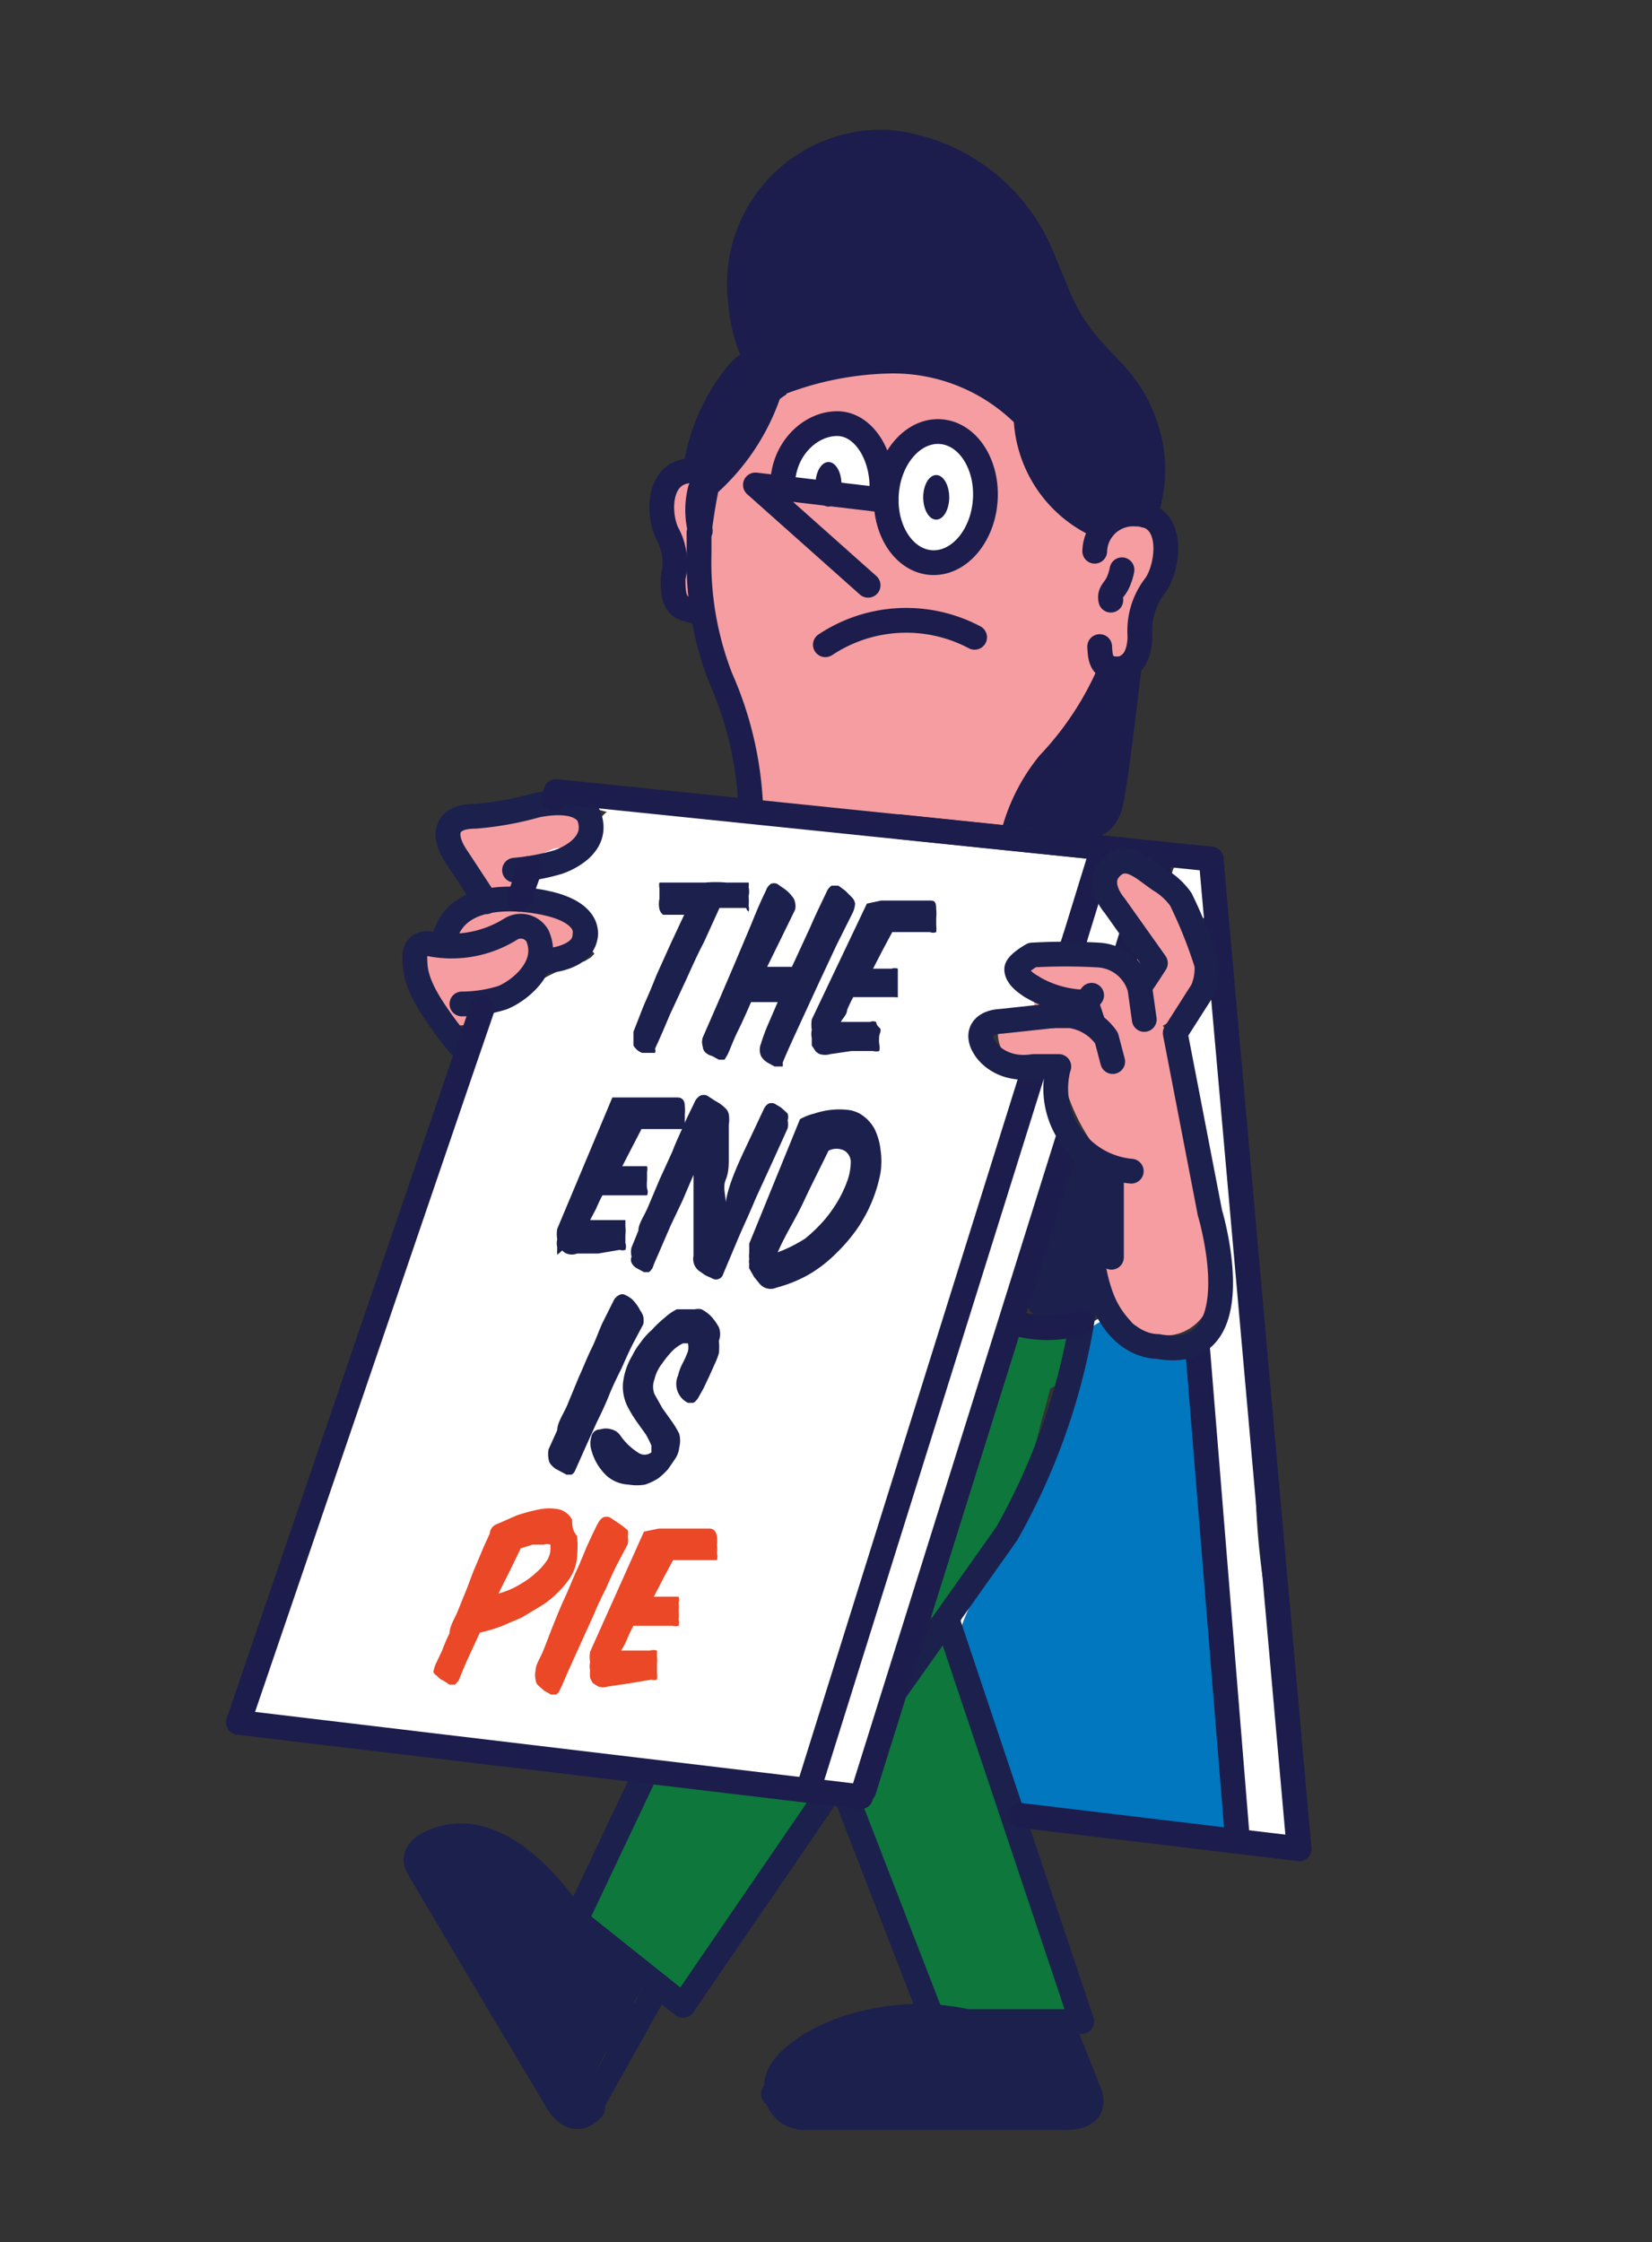 <svg xmlns="http://www.w3.org/2000/svg" viewBox="0 0 26.68 36.2"><rect x="0" y="0" width="26.68" height="36.2" fill="#333333" stroke="none"/><defs><style>.cls-1{fill:#f59da0;}.cls-2{fill:#0d773c;}.cls-3{fill:#1c204d;}.cls-4{fill:#f9b730;}.cls-10,.cls-5{fill:#fff;}.cls-6{fill:#0077bf;}.cls-7,.cls-9{fill:none;}.cls-7{stroke:#1c204d;}.cls-10,.cls-7,.cls-9{stroke-linecap:round;stroke-linejoin:round;stroke-width:0.4px;}.cls-8{fill:#1c1d4c;}.cls-10,.cls-9{stroke:#1c1d4c;}.cls-11{fill:#ea4827;}</style></defs><g id="Layer_1" data-name="Layer 1"><path class="cls-1" d="M18.23,8.31a.42.42,0,0,0-.4.28l-.08,0a.77.77,0,0,1-.32-.21,1.24,1.24,0,0,0,.06-.43,2.7,2.7,0,0,0-.36-1.23A2.25,2.25,0,0,0,16.57,6a2.81,2.81,0,0,0-1.12-.62,2.71,2.71,0,0,0-1-.1,3.9,3.9,0,0,0-.67.11,3.14,3.14,0,0,0-.64.25,3.4,3.4,0,0,0-.78.54,2.38,2.38,0,0,0-.55.74,2.23,2.23,0,0,0-.22.61c0,.09,0,.15,0,.22-.28,0-.56-.23-.8,0s-.07.57,0,.81a.77.77,0,0,1,.09.47,1.21,1.21,0,0,0,0,.5.31.31,0,0,0,.41.18c.07.5.24,1,.35,1.47A8,8,0,0,1,12,12.31a2,2,0,0,0,.08.42c0,.13.13.27.07.4v0c.76.06,1.51.19,2.27.26l1.13.1c.27,0,.54.08.8.13,0-.13.06-.26.1-.39a2.62,2.62,0,0,1,.47-.87c.23-.26.49-.49.7-.77a1.57,1.57,0,0,0,.36-.89l.15,0a.28.28,0,0,0,.26-.15.56.56,0,0,0,0-.29,1.8,1.8,0,0,1,.08-.39,4.72,4.72,0,0,0,.31-1.06A.57.57,0,0,0,18.23,8.31Z"/><path class="cls-1" d="M9.41,13.23a.62.62,0,0,0-.11-.17L9.19,13a.48.48,0,0,0-.26-.07l-.14,0,0,0a.42.42,0,0,0-.27.06l-.22.11a1.48,1.48,0,0,1-.41.12H7.8a.77.77,0,0,0-.26.07.56.56,0,0,0-.22.26.59.59,0,0,0,0,.27.49.49,0,0,0,.14.3l.12.12a1.18,1.18,0,0,1,.11.19.49.49,0,0,0,.18.17.56.56,0,0,0-.35.15.58.58,0,0,0-.15.37v.06H7.24a.63.63,0,0,0-.41.28.58.58,0,0,0-.06.36.79.79,0,0,0,.08.26l.11.22a.53.53,0,0,0,.31.24.58.58,0,0,0,.41-.05.55.55,0,0,0,.24-.32v-.08L8.08,16c.13-.1.24-.21.36-.31l.09-.05.33-.09a.53.53,0,0,0,.24-.88.62.62,0,0,0-.48-.17H8.48a.49.49,0,0,0,.14-.23l0-.14s0,0,0-.08L8.78,14H9a.58.58,0,0,0,.24-.14l.09-.08a.46.46,0,0,0,.11-.16.49.49,0,0,0,0-.21A.45.45,0,0,0,9.41,13.23Z"/><path class="cls-1" d="M19.51,20.19a5.12,5.12,0,0,0-.14-.68.64.64,0,0,0,0-.37c-.07-.48-.13-1-.2-1.44a2.32,2.32,0,0,0-.39-1.14,1.58,1.58,0,0,0,.24-.15,1.22,1.22,0,0,0,.41-.71,1.34,1.34,0,0,0-.15-.92,4.35,4.35,0,0,0-.57-.65.53.53,0,0,0-.74,0,.54.54,0,0,0,0,.74c.12.13.25.25.36.39h0l.05.08h0v.13a.08.08,0,0,1,0,0v0h0l0,0-.07.06,0,0h0a2.09,2.09,0,0,0-.4-.19,2.31,2.31,0,0,0-.78-.16.51.51,0,0,0-.51.45.53.53,0,0,0,.34.56l-.21,0a.52.52,0,0,0-.28,1,3.08,3.08,0,0,0,.67.09,3.08,3.08,0,0,0,.6,1.31.57.57,0,0,0,.3.15l.07.9c0,.07,0,.14,0,.2a.49.49,0,0,0-.27.44,1.58,1.58,0,0,0,.43,1.06.76.76,0,0,0,1.19-.14A1.93,1.93,0,0,0,19.51,20.19Z"/><path class="cls-2" d="M16.77,21.33c-.47,0-.69.39-.79.8s-.2.76-.32,1.13a19.47,19.47,0,0,1-.81,2.13.53.53,0,0,0,.19.72c.22.13.3,0,.42-.21.29-.65.85-1.28,1.08-2,.11-.31.2-.63.29-1,.05-.16.09-.32.13-.48h0a.54.54,0,0,0,.32-.48v-.16A.54.54,0,0,0,16.77,21.33Z"/><path class="cls-3" d="M17.91,18.91a.55.55,0,0,0-.32-.24A.53.53,0,0,0,17,19a7,7,0,0,1-.21.88c0,.14-.09.29-.14.43a2.48,2.48,0,0,0-.12.54.51.51,0,0,0,.16.37.57.57,0,0,0,.37.16.54.54,0,0,0,.37-.16.65.65,0,0,0,.15-.36V21a6,6,0,0,1,.25-.82,7.35,7.35,0,0,0,.19-.84A.56.56,0,0,0,17.91,18.91Z"/><line class="cls-4" x1="16.66" y1="17.38" x2="13.05" y2="28.91"/><line class="cls-4" x1="17.36" y1="15.15" x2="17.29" y2="15.36"/><line class="cls-4" x1="16.47" y1="29.31" x2="20.98" y2="29.85"/><path class="cls-5" d="M18.14,14.74l-.05-.12a.58.58,0,0,0-.19-.19l-.13,0s0,0,0,0l0,0-.08,0,.19-.61L9,12.78l0,.11.8.22a.6.6,0,0,0-.23.48v.1H9.06a.35.35,0,0,0-.2.05.32.32,0,0,0-.17.11.36.36,0,0,0-.11.16.38.38,0,0,0,0,.21l0,.14a.59.59,0,0,0,.13.23l.11.08a.48.48,0,0,0,.26.07h.27a.87.87,0,0,0,.13.5l.12.16-.06.06-.1.06a3.44,3.44,0,0,0-.53.21,3,3,0,0,0-.45.27l-.22.14a1.77,1.77,0,0,0-.37.27l-.06-.13-.34,1L3.85,27.81,13.9,29l-.1-.22a.46.46,0,0,0,.18-.26c.5-1.77,1-3.56,1.57-5.3a24.53,24.53,0,0,0,.88-2.49,18.56,18.56,0,0,1,.77-2.64c.19-.52-.39-1-.76-.78,0-.2-.23-.14-.42-.19s-.27-.16-.26-.37a.4.4,0,0,0,0-.19,1.69,1.69,0,0,0,.33,0h.17l.06,0,.1,0a.36.36,0,0,0,.16-.11.32.32,0,0,0,.11-.17.35.35,0,0,0,0-.2l0-.14a.55.55,0,0,0-.14-.23l-.1-.08a.55.55,0,0,0-.22-.06,2.54,2.54,0,0,0,.64-.22h0l.19-.1.1.07,0,0,.15.07h0l.15,0h0l.17,0A.51.51,0,0,0,18,15.3a.4.4,0,0,0,.14-.15.36.36,0,0,0,.06-.2A.38.38,0,0,0,18.14,14.74Z"/><line class="cls-4" x1="17.24" y1="18.41" x2="13.95" y2="28.91"/><line class="cls-4" x1="18.26" y1="15.15" x2="18.17" y2="15.44"/><polyline class="cls-4" points="14.54 13.35 18.69 13.78 18.61 14.01"/><line class="cls-4" x1="19.56" y1="13.87" x2="20.98" y2="29.85"/><line class="cls-4" x1="19.34" y1="21.76" x2="19.98" y2="29.64"/><path class="cls-5" d="M20.42,25.65a11.32,11.32,0,0,1,0-3.58V22a.91.91,0,0,1-.14-.4C20,19.83,20,18,19.8,16.27c0,0,0,0,0-.05a.49.49,0,0,0-.62.07l-.13.16a.54.54,0,0,0,0,.74l.08,0c.13.63.26,1.26.37,1.9l.18,1.15.09.57a.78.78,0,0,0,0,.22.08.08,0,0,1,0,.05.54.54,0,0,0-.28.44,1.34,1.34,0,0,1-.35.32l-.11.06c-.05,0-.06,0,0,0a1.65,1.65,0,0,1-.27-.19.91.91,0,0,0-.22-.11l-.08,0a.53.53,0,0,0-1,0,.71.71,0,0,0,0,.14h0a5.8,5.8,0,0,1-.94,2.6c-.24.44-.49.87-.74,1.3a2.27,2.27,0,0,0-.27.54,1.3,1.3,0,0,0,.12.75c.17.47.35.93.52,1.4s.22.85.64,1a4.6,4.6,0,0,0,1.34,0,7.45,7.45,0,0,1,1.48.22.48.48,0,0,0,.34,0l.05.11a.52.52,0,0,0,.65.21.54.54,0,0,0,.31-.62C20.71,28,20.55,26.85,20.42,25.65Z"/><path class="cls-6" d="M20.05,29.59c0-2.6-.39-5.19-.63-7.78a.71.71,0,0,1,0-.14,1.31,1.31,0,0,1-.25.22l-.11.06c-.05,0-.06,0,0,0a1.65,1.65,0,0,1-.27-.19.91.91,0,0,0-.22-.11l-.08,0a.53.53,0,0,0-1,0,.71.71,0,0,0,0,.14h0a5.8,5.8,0,0,1-.94,2.6c-.24.44-.49.87-.74,1.3a2.27,2.27,0,0,0-.27.54,1.3,1.3,0,0,0,.12.75c.17.47.35.93.52,1.4s.22.85.64,1a4.6,4.6,0,0,0,1.34,0,7.45,7.45,0,0,1,1.48.22.48.48,0,0,0,.34,0l.05.11a.36.36,0,0,0,.14.16A1,1,0,0,1,20.05,29.59Z"/><path class="cls-5" d="M19.66,14.38a.47.47,0,0,1-.43.51c-.24,0-.32-.32-.32-.6s.08-.42.32-.42A.47.47,0,0,1,19.66,14.38Z"/><path class="cls-2" d="M17.42,32.43h0l0-.05h0v0c-.21-.53-.42-1.06-.66-1.58a.21.21,0,0,0,0-.19c-.05-.13-.1-.25-.16-.38a.28.28,0,0,0,0-.13c-.16-.47-.26-.95-.44-1.41-.13-.3-.27-.6-.39-.91a.24.24,0,0,0,0-.25c-.06-.16-.13-.32-.2-.48a5.44,5.44,0,0,1-.23-.68,1.11,1.11,0,0,0-.08-.21l.05-.07.19-.23.11-.13.06-.07h0l.05,0,.13,0a.47.47,0,0,1,0-.17,2.27,2.27,0,0,1,.58-.69h0a.35.35,0,0,1-.3,0,18.49,18.49,0,0,1-1.32,1.83,1.66,1.66,0,0,0-.38.8c-.08.35-.13.72-.24,1.07a.71.71,0,0,1-.6.52,1.3,1.3,0,0,1,.08.17c.1.25.19.49.3.73.21.49.43,1,.65,1.44a.23.23,0,0,0,0,.18l.3.86a.32.32,0,0,0,.29.22c.32,0,.65,0,1,.06l.5,0,.14,0a.4.4,0,0,0,.3,0h.14l.05,0,0,0,0-.05v-.11Z"/><path class="cls-2" d="M13.11,28.85h0l-.11,0-.23-.06-.42-.09-.13,0-.27,0h-.58a3.63,3.63,0,0,1-.86-.06c-.32.71-.65,1.41-1,2.09a.31.31,0,0,0-.05.18.29.29,0,0,0,.11.38l.65.48a1.59,1.59,0,0,1,.5.43.3.3,0,0,0,.46.06c.67-.86,1.21-1.81,1.88-2.67a.38.38,0,0,0,.09-.26L13.3,29l.07-.09A.59.59,0,0,1,13.11,28.85Z"/><path class="cls-3" d="M13,33.16a.15.15,0,0,1,.06,0,4.55,4.55,0,0,1,1.41-.57,2.62,2.62,0,0,1,.79,0,2.42,2.42,0,0,1,.69.22l.37,0,.28,0h.08l.16,0a.3.3,0,0,1,.37.29h0v0a.55.55,0,0,1,.1.11c.11.17.16.37.27.54l0,0h0s0,0,0,.05a.29.29,0,0,1,0,.16.4.4,0,0,1-.12.27.4.4,0,0,1-.28.12.46.46,0,0,1-.25-.1h0a2.11,2.11,0,0,0-.26,0l-.3,0c-.2,0-.4,0-.61,0a9.61,9.61,0,0,0-1.2,0,3.45,3.45,0,0,1-1.11,0c-.38.06-.84.11-1-.25S12.67,33.28,13,33.16Z"/><path class="cls-3" d="M7.08,29.77a.31.31,0,0,1,.25-.08,2.42,2.42,0,0,1,1.17.46,3.28,3.28,0,0,1,.76.9,3.22,3.22,0,0,1,.56.41l.26.27,0,0h0l0,0,0,0h0s.13,0,0,0a.33.33,0,0,1,.26.14.32.32,0,0,1,0,.3l-.1.15a.45.45,0,0,1,0,.16,5,5,0,0,1-.46.67,3.41,3.41,0,0,0-.17.33,1.84,1.84,0,0,1-.15.35c-.18.24-.38.31-.58.11a2.85,2.85,0,0,1-.45-.8c-.2-.41-.5-.87-.69-1.3a.23.23,0,0,1-.12-.12c-.3-.55-.61-1.09-1-1.61A.3.3,0,0,1,7.08,29.77Z"/><line class="cls-7" x1="9.52" y1="34.04" x2="10.63" y2="32.06"/><path class="cls-7" d="M9.78,32.22a5.35,5.35,0,0,0-.71-1.51c-.44-.58-1.29-1.4-2.17-.93,0,0-.27.14-.15.36S9,33.93,9,33.93s.25.47.57.11"/><path class="cls-7" d="M17.6,33.81s.16.38-.39.38H13a.45.45,0,0,1-.46-.51c0-.51,1.16-1.17,2.43-1.12a3.4,3.4,0,0,1,1.43.36"/><path class="cls-7" d="M14.49,27.26l1.77-2.5A10.45,10.45,0,0,0,17.61,20"/><polyline class="cls-7" points="10.39 28.7 9.3 31 11.03 32.38 13.27 29.11"/><path class="cls-7" d="M15.57,32.64c.27,0,1.9,0,1.9,0L15.3,26.16"/><line class="cls-7" x1="15.05" y1="32.57" x2="13.67" y2="29.01"/><path class="cls-7" d="M12.49,33.81c.08,0,5.11,0,5.11,0l-.42-1.07"/><line class="cls-7" x1="6.99" y1="29.74" x2="9.46" y2="34.11"/><path class="cls-7" d="M7.46,16.21a2.21,2.21,0,0,0,.65-.1c.26-.1.79-.5.57-1A.31.31,0,0,0,8.25,15a1.8,1.8,0,0,1-1.31.24.19.19,0,0,0-.24.18c0,.23,0,.46.38,1,.1.15.22.3.34.45"/><path class="cls-7" d="M8.73,15.52s.64,0,.72-.38c0,0,.13-.38-.59-.55,0,0-1.54-.4-1.7.65"/><path class="cls-7" d="M8.31,14.05a3.58,3.58,0,0,0,.7-.13s.68-.21.51-.72c0,0-.08-.35-.85-.2a5.13,5.13,0,0,1-1,.18c-.47,0-.54.29-.3.65l.48.73"/><path class="cls-8" d="M18,12.87a7.3,7.3,0,0,0,.09-.94c0-.32.16-.62.17-.94s-.21-.29-.29-.09a3.86,3.86,0,0,1-.31.51c-.06,0-.05.08-.09.14a3.54,3.54,0,0,1-.73.95.15.15,0,0,0-.06.2l-.11.07a.2.2,0,0,0,.11.38c.3,0,.59.12.9.11S17.91,13,18,12.87Z"/><path class="cls-8" d="M18.53,7.5a.4.4,0,0,0,0-.15A1.84,1.84,0,0,0,18,6.15a4.22,4.22,0,0,0-.39-.47c-.15-.17-.29-.34-.43-.52a.5.5,0,0,0,0-.29c-.09-.19-.18-.38-.26-.57a2.44,2.44,0,0,0-.19-.44.41.41,0,0,0-.2-.17,4.14,4.14,0,0,0-.38-.55,2.39,2.39,0,0,0-1.7-.82,2.18,2.18,0,0,0-1.63.49.45.45,0,0,0-.15.19.36.36,0,0,0-.31.24.61.61,0,0,0-.05.12h0c0,.12-.07.24-.1.36l-.06.17a.49.49,0,0,0-.11.23,2.69,2.69,0,0,0,0,.75c0,.13,0,.26,0,.39a1,1,0,0,0,.15.44,1.7,1.7,0,0,0-.52.58,6,6,0,0,0-.36,1,.34.34,0,0,0,.17.44l.09,0h0A4.4,4.4,0,0,0,12,7.35a3.29,3.29,0,0,0,.21-.42,1.9,1.9,0,0,1,.26-.37,1,1,0,0,1,.23-.19h0c0-.7,1.09-.69,1.58-.45h.38a2.55,2.55,0,0,1,.67.12l0,0L15.71,6c.08,0,.13.12.16.3a1,1,0,0,1,.32.13.75.75,0,0,1,.29.35l.1,0,.06.09v0a.85.85,0,0,0,0,.23s0,.1,0,.14v.07a1.57,1.57,0,0,0,.8,1.15A.35.35,0,0,0,18,8.26a.68.68,0,0,0,.2,0,.39.39,0,0,0,.37-.48C18.59,7.7,18.56,7.6,18.53,7.5Z"/><line class="cls-9" x1="16.66" y1="17.38" x2="13.05" y2="28.91"/><line class="cls-9" x1="17.36" y1="15.15" x2="17.29" y2="15.36"/><line class="cls-9" x1="16.47" y1="29.31" x2="20.98" y2="29.85"/><polyline class="cls-9" points="7.79 16.28 7.45 17.27 3.85 27.81 13.9 29.01"/><polyline class="cls-9" points="17.36 15.15 17.81 13.69 8.98 12.78 8.94 12.89"/><line class="cls-9" x1="17.24" y1="18.41" x2="13.95" y2="28.91"/><line class="cls-9" x1="18.26" y1="15.15" x2="18.17" y2="15.44"/><polyline class="cls-9" points="14.54 13.35 18.69 13.78 18.61 14.01"/><line class="cls-9" x1="19.56" y1="13.87" x2="20.98" y2="29.85"/><line class="cls-9" x1="19.34" y1="21.76" x2="19.98" y2="29.64"/><polyline class="cls-9" points="19.56 13.87 18.69 13.78 18.71 14.09"/><path class="cls-9" d="M11.29,8.61c0,.13,0,.24,0,.34a5.14,5.14,0,0,0,.35,2,5.7,5.7,0,0,1,.48,2"/><path class="cls-9" d="M11.42,7.82c-.06.28-.1.55-.13.79"/><path class="cls-9" d="M11.51,7.45l-.09.37"/><path class="cls-9" d="M16.38,13.41a3,3,0,0,1,.56-1.08,5.09,5.09,0,0,0,1-1.53"/><path class="cls-9" d="M17.68,8.9a.62.62,0,0,1,.67-.6c.64,0,.52.86.31,1.15a1.19,1.19,0,0,0-.25.82c0,.26-.1.53-.37.53s-.27-.2-.28-.36"/><path class="cls-9" d="M18.12,9.2a.84.84,0,0,1-.05.17c-.06.16-.16.18-.13.32"/><path class="cls-9" d="M11.44,7.69a.61.61,0,0,0-.26-.09c-.55,0-.56.67-.41,1a1,1,0,0,1,.1.73c0,.23,0,.47.25.51a.17.17,0,0,0,.16,0"/><path class="cls-9" d="M11.31,7.9a1.34,1.34,0,0,0,0,.67v0"/><path class="cls-9" d="M16.48,13.13l1,.19s.37.12.47-.4.29-2.19.29-2.19"/><path class="cls-9" d="M12.45,6.24a5.21,5.21,0,0,1,1.94-.41,3,3,0,0,1,2.18.9,2,2,0,0,0,1.25,1.79"/><path class="cls-9" d="M18.49,8.32a2.19,2.19,0,0,0,0-1.47c-.35-1-1-1-1.46-2.22l-.18-.43a3,3,0,0,0-2.47-1.9,2.29,2.29,0,0,0-2.42,2.58,2.71,2.71,0,0,0,.25.94"/><path class="cls-9" d="M12.45,6.24a3.49,3.49,0,0,1-1,1.57"/><path class="cls-9" d="M12.2,5.83s-.17,0-.43.39a3.14,3.14,0,0,0-.54,1.38"/><path class="cls-9" d="M15.74,10.29a2.36,2.36,0,0,0-2.41.12"/><ellipse class="cls-10" cx="15.12" cy="8.03" rx="1.06" ry="0.8" transform="translate(5.97 22.5) rotate(-85.69)"/><path class="cls-10" d="M12.64,7.84c0-.58.44-1,.88-1s.76.54.72,1.12a.19.19,0,0,1,0,.08"/><ellipse class="cls-8" cx="15.12" cy="8.03" rx="0.21" ry="0.36"/><ellipse class="cls-8" cx="13.38" cy="7.82" rx="0.21" ry="0.36"/><polyline class="cls-9" points="14.31 8.08 12.2 7.83 14.02 9.45"/><path class="cls-7" d="M18.27,18.91a1.34,1.34,0,0,1-1.18-1.66"/><path class="cls-7" d="M17,16.4l-.83.09s-.3,0-.33.21.29.61.85.52l.41,0"/><path class="cls-7" d="M17,16.4l.29,0a.85.85,0,0,1,.58.36l.1.38"/><path class="cls-7" d="M16.66,15.93c-.15-.09-.24-.19-.24-.28s.25-.23.25-.23a9.39,9.39,0,0,1,1.07,0,.74.74,0,0,1,.67.54l.07.5"/><path class="cls-7" d="M17.64,16.48l-.1-.3a1.72,1.72,0,0,1-.88-.25"/><line class="cls-7" x1="17.63" y1="16.07" x2="17.54" y2="16.18"/><path class="cls-7" d="M18.41,15.92c.06-.07.25-.37.25-.37L18,14.62s-.32-.36-.05-.62.56.07.8.22a1.12,1.12,0,0,1,.32.3,7.54,7.54,0,0,1,.42,1.05.87.87,0,0,1-.07.42l-.44.69.56,2.9s.74,2.45-.84,2.16c-.29,0-1-.23-1.09-1.73"/><line class="cls-7" x1="17.95" y1="18.85" x2="17.95" y2="20.3"/><line class="cls-9" x1="8.56" y1="14.02" x2="8.38" y2="14.52"/><path class="cls-9" d="M17.45,21.36a1.91,1.91,0,0,1-1.07,0"/><path class="cls-3" d="M12.05,14.66h-.43l-.25.55c-.1.19-.19.39-.28.59l-.27.58c-.08.19-.16.38-.24.55a.14.14,0,0,1,0,.07h-.06l-.07,0-.08,0a.28.28,0,0,1-.14-.12c0-.05,0-.12,0-.22l.16-.41c.07-.16.14-.32.21-.5l.23-.51.22-.47-.14,0h-.2a.16.16,0,0,1-.06-.09.4.4,0,0,1,0-.17c0-.07,0-.12,0-.17a.2.2,0,0,1,0-.09l.07,0,.31,0h.36a1.93,1.93,0,0,1,.34,0H12l.09,0a.16.16,0,0,1,0,.07.33.33,0,0,1,0,.15.86.86,0,0,1,0,.16.14.14,0,0,1,0,.09A.12.12,0,0,1,12.05,14.66Z"/><path class="cls-3" d="M13.77,14.74l-.26.52-.29.62-.3.65c-.1.22-.2.43-.28.63a.15.15,0,0,1,0,.06h-.06l-.07,0-.09-.05a.3.3,0,0,1-.13-.12.26.26,0,0,1,0-.2,2.85,2.85,0,0,1,.11-.3l.16-.37-.22,0-.21,0c-.07.16-.14.32-.21.46s-.12.28-.17.39l-.05.08s0,0-.09,0l-.11-.06A.24.24,0,0,1,11.4,17a.14.14,0,0,1-.05-.1.24.24,0,0,1,0-.15l.24-.55.27-.63.27-.64c.08-.2.16-.39.24-.55a.21.21,0,0,1,.08-.11.14.14,0,0,1,.1,0l.13.09a.57.57,0,0,1,.11.11.19.19,0,0,1,.05.1.24.24,0,0,1,0,.12l-.2.41-.25.51h.4l.3-.65c.09-.21.18-.39.26-.56a.22.22,0,0,1,.08-.1l.11,0,.11.08.11.11a.19.19,0,0,1,.05.1A.41.41,0,0,1,13.77,14.74Z"/><path class="cls-3" d="M14,14.59l.23-.05.27,0,.27,0H15c.08,0,.12,0,.12.14a.71.71,0,0,1,0,.14s0,.08,0,.12a.53.53,0,0,1,0,.11.13.13,0,0,1-.1,0h-.29l-.32,0-.15.28-.16.31h.3a.15.15,0,0,1,.1,0s0,0,0,.09,0,.09,0,.13,0,.09,0,.14,0,.09,0,.1,0,0-.09,0l-.32,0-.31,0a2,2,0,0,0-.1.21c0,.07-.07.13-.1.19l.24,0h.23a.13.13,0,0,1,.1,0s0,.05.05.09,0,.1,0,.14a.57.57,0,0,0,0,.13.23.23,0,0,1,0,.11.19.19,0,0,1-.1,0l-.35,0-.34.05a.3.3,0,0,1-.17,0,.18.18,0,0,1-.07-.05l-.06-.09,0-.12a.31.31,0,0,1,0-.13.59.59,0,0,1,0-.17Z"/><path class="cls-3" d="M9.89,17.72l.23,0,.26,0,.28,0h.28c.08,0,.12.05.12.14a.66.66,0,0,1,0,.13s0,.08,0,.13a.23.23,0,0,1,0,.11l-.09,0h-.61l-.15.29-.16.31h.29l.11,0a.19.19,0,0,1,0,.09c0,.05,0,.1,0,.14a.57.57,0,0,0,0,.13.14.14,0,0,1,0,.11s0,0-.09,0l-.32,0-.31,0a2,2,0,0,0-.1.21l-.1.19.24,0H10l.1,0s0,.05,0,.1a.66.66,0,0,1,0,.14v.13a.16.16,0,0,1,0,.11.13.13,0,0,1-.09,0l-.35.06-.34,0a.24.24,0,0,1-.17,0,.18.18,0,0,1-.07-.05L9,20.26a.83.83,0,0,1,0-.12.25.25,0,0,1,0-.13.45.45,0,0,1,0-.17Z"/><path class="cls-3" d="M12,18.62l.33-.7a.21.21,0,0,1,.08-.1.13.13,0,0,1,.1,0l.1.06s.06.05.11.1a.17.17,0,0,1,0,.11.27.27,0,0,1,0,.13l-.24.53-.28.61c-.09.22-.19.43-.28.64l-.24.57a.12.12,0,0,1-.18.07l-.11-.05-.1-.07a.24.24,0,0,1-.09-.24V20c0-.1,0-.21,0-.32l0-.35c0-.12,0-.24,0-.36l-.18.42-.19.4-.16.37c-.05.12-.1.22-.13.31a.22.22,0,0,1-.06.07s0,0-.08,0l-.11-.06a.2.2,0,0,1-.09-.09.13.13,0,0,1,0-.1.31.31,0,0,1,0-.15l.11-.27c0-.11.09-.23.15-.37l.19-.45.21-.46c.06-.16.13-.3.19-.44s.12-.25.17-.36a.22.22,0,0,1,.09-.1.14.14,0,0,1,.11,0l.14.09a.61.61,0,0,1,.14.1.19.19,0,0,1,.07.11.53.53,0,0,1,0,.17c0,.06,0,.14,0,.23s0,.2,0,.31,0,.23-.05.35,0,.25,0,.36C11.76,19.16,11.88,18.88,12,18.62Z"/><path class="cls-3" d="M12.92,18.07a.92.92,0,0,1,.23-.09,1.31,1.31,0,0,1,.27-.06,1.23,1.23,0,0,1,.27,0,.5.5,0,0,1,.24.09.65.65,0,0,1,.19.21,1,1,0,0,1,.1.34,1.26,1.26,0,0,1,0,.38,2.39,2.39,0,0,1-.37.89,2.71,2.71,0,0,1-.35.41,2.15,2.15,0,0,1-.44.34,2.18,2.18,0,0,1-.52.21.23.23,0,0,1-.27-.06l-.09-.11-.08-.14a.25.25,0,0,1,0-.07.19.19,0,0,1,0-.08.38.38,0,0,1,0-.1s0-.09,0-.15Zm-.36,2.15A2.33,2.33,0,0,0,13,20a2.36,2.36,0,0,0,.32-.31,2.19,2.19,0,0,0,.23-.33,2,2,0,0,0,.14-.31.93.93,0,0,0,.05-.3.22.22,0,0,0-.1-.17.28.28,0,0,0-.26,0c-.13.27-.27.54-.4.82S12.69,19.92,12.56,20.22Z"/><path class="cls-3" d="M10.34,21.16a.31.31,0,0,1,.05.1.41.41,0,0,1,0,.12l-.17.32q-.09.18-.18.39c-.07.14-.14.28-.2.43s-.13.3-.2.44l-.19.42-.16.36a.14.14,0,0,1-.06.07s0,0-.08,0L9,23.73a.28.28,0,0,1-.09-.07.16.16,0,0,1-.05-.1.41.41,0,0,1,0-.16L9,23.09c0-.12.1-.26.16-.4l.19-.46c.07-.15.13-.31.2-.45s.12-.29.18-.42L9.91,21a.19.19,0,0,1,.09-.09.1.1,0,0,1,.1,0,.42.42,0,0,1,.12.08A.68.68,0,0,1,10.34,21.16Z"/><path class="cls-3" d="M9.69,23.08a.31.31,0,0,1,.19,0,.24.24,0,0,1,.14.1,1,1,0,0,0,.28.27.18.18,0,0,0,.22,0s0-.06,0-.11a1.5,1.5,0,0,0-.09-.18l-.15-.21a2,2,0,0,1-.14-.23.72.72,0,0,1-.08-.37,1.08,1.08,0,0,1,.15-.46,1.13,1.13,0,0,1,.14-.22,1.12,1.12,0,0,1,.18-.2,1.8,1.8,0,0,1,.2-.19.9.9,0,0,1,.2-.14l.08,0,.1,0h.11a.25.25,0,0,1,.11,0,.61.61,0,0,1,.16.12.88.88,0,0,1,.12.17.31.31,0,0,1,0,.22,1,1,0,0,1,0,.2,1.34,1.34,0,0,1-.07.18l-.09.2-.09.19-.09.16s-.05.07-.08.07,0,0-.08,0a.34.34,0,0,1-.16-.44.89.89,0,0,1,.07-.19,1.59,1.59,0,0,0,.09-.2.3.3,0,0,0,0-.13s0,0-.08,0a.67.67,0,0,0-.17.12,1.73,1.73,0,0,0-.17.21.64.64,0,0,0-.12.25.33.33,0,0,0,0,.24l.13.23.15.21a1.51,1.51,0,0,1,.12.2.44.44,0,0,1,0,.22.4.4,0,0,1-.07.19l-.11.16a1.14,1.14,0,0,1-.16.15,1,1,0,0,1-.21.1.78.78,0,0,1-.27,0,.57.57,0,0,1-.35-.14.88.88,0,0,1-.25-.42.36.36,0,0,1,0-.21A.14.14,0,0,1,9.69,23.08Z"/><path class="cls-11" d="M7.75,26.36l-.18.39c-.06.13-.11.25-.16.38l-.06.07s0,0-.09,0l-.11-.07a.22.22,0,0,1-.09-.07A.15.15,0,0,1,7,27a.47.47,0,0,1,.05-.16l.09-.19a2.93,2.93,0,0,1,.12-.28c0-.11.08-.23.13-.35l.15-.37c.05-.13.09-.25.14-.36l.13-.31.1-.22A.17.17,0,0,1,8,24.62l.34-.15a2.93,2.93,0,0,1,.37-.1.86.86,0,0,1,.32,0,.33.33,0,0,1,.21.17c0,.08,0,.17.08.26a1.7,1.7,0,0,1,0,.33.72.72,0,0,1-.11.34,1.49,1.49,0,0,1-.23.27,1.37,1.37,0,0,1-.26.2l-.3.18-.33.14A2.56,2.56,0,0,1,7.75,26.36Zm.3-.63a1.37,1.37,0,0,0,.35-.15,1.34,1.34,0,0,0,.26-.19,1,1,0,0,0,.17-.19A.35.35,0,0,0,8.89,25a0,0,0,0,0,0-.06.18.18,0,0,0-.11,0H8.6L8.41,25l-.17.35Z"/><path class="cls-11" d="M10.14,24.71a.31.31,0,0,1,0,.1.41.41,0,0,1,0,.12l-.17.32q-.09.18-.18.39c-.07.14-.14.28-.2.43l-.2.44-.19.42c-.06.13-.11.26-.16.36a.14.14,0,0,1-.06.07s0,0-.08,0l-.11-.06-.09-.08a.14.14,0,0,1-.05-.1.34.34,0,0,1,0-.15c0-.09.07-.19.12-.31s.1-.26.16-.41.12-.3.19-.45.13-.31.2-.46.12-.29.18-.42.11-.24.16-.33a.24.24,0,0,1,.08-.09.15.15,0,0,1,.11,0l.12.08A1.36,1.36,0,0,1,10.14,24.71Z"/><path class="cls-11" d="M10.4,24.73l.24-.05.26,0,.27,0h.28c.08,0,.12.05.13.14a.56.56,0,0,1,0,.13.57.57,0,0,1,0,.13.24.24,0,0,1,0,.11l-.1,0h-.28l-.33,0-.15.28-.16.31h.3l.1,0a.19.19,0,0,1,0,.1.57.57,0,0,1,0,.13.66.66,0,0,1,0,.14.19.19,0,0,1,0,.1.19.19,0,0,1-.1,0l-.32,0-.31,0a2,2,0,0,0-.1.21,1.14,1.14,0,0,1-.1.19l.24,0h.23a.18.18,0,0,1,.11,0s0,0,0,.09a.71.71,0,0,1,0,.14v.13a.39.39,0,0,1,0,.11.19.19,0,0,1-.09,0l-.36.06-.34.05a.25.25,0,0,1-.16,0l-.08-.05a.41.41,0,0,1-.05-.09.61.61,0,0,1,0-.12.3.3,0,0,1,0-.13.55.55,0,0,1,0-.17Z"/></g></svg>